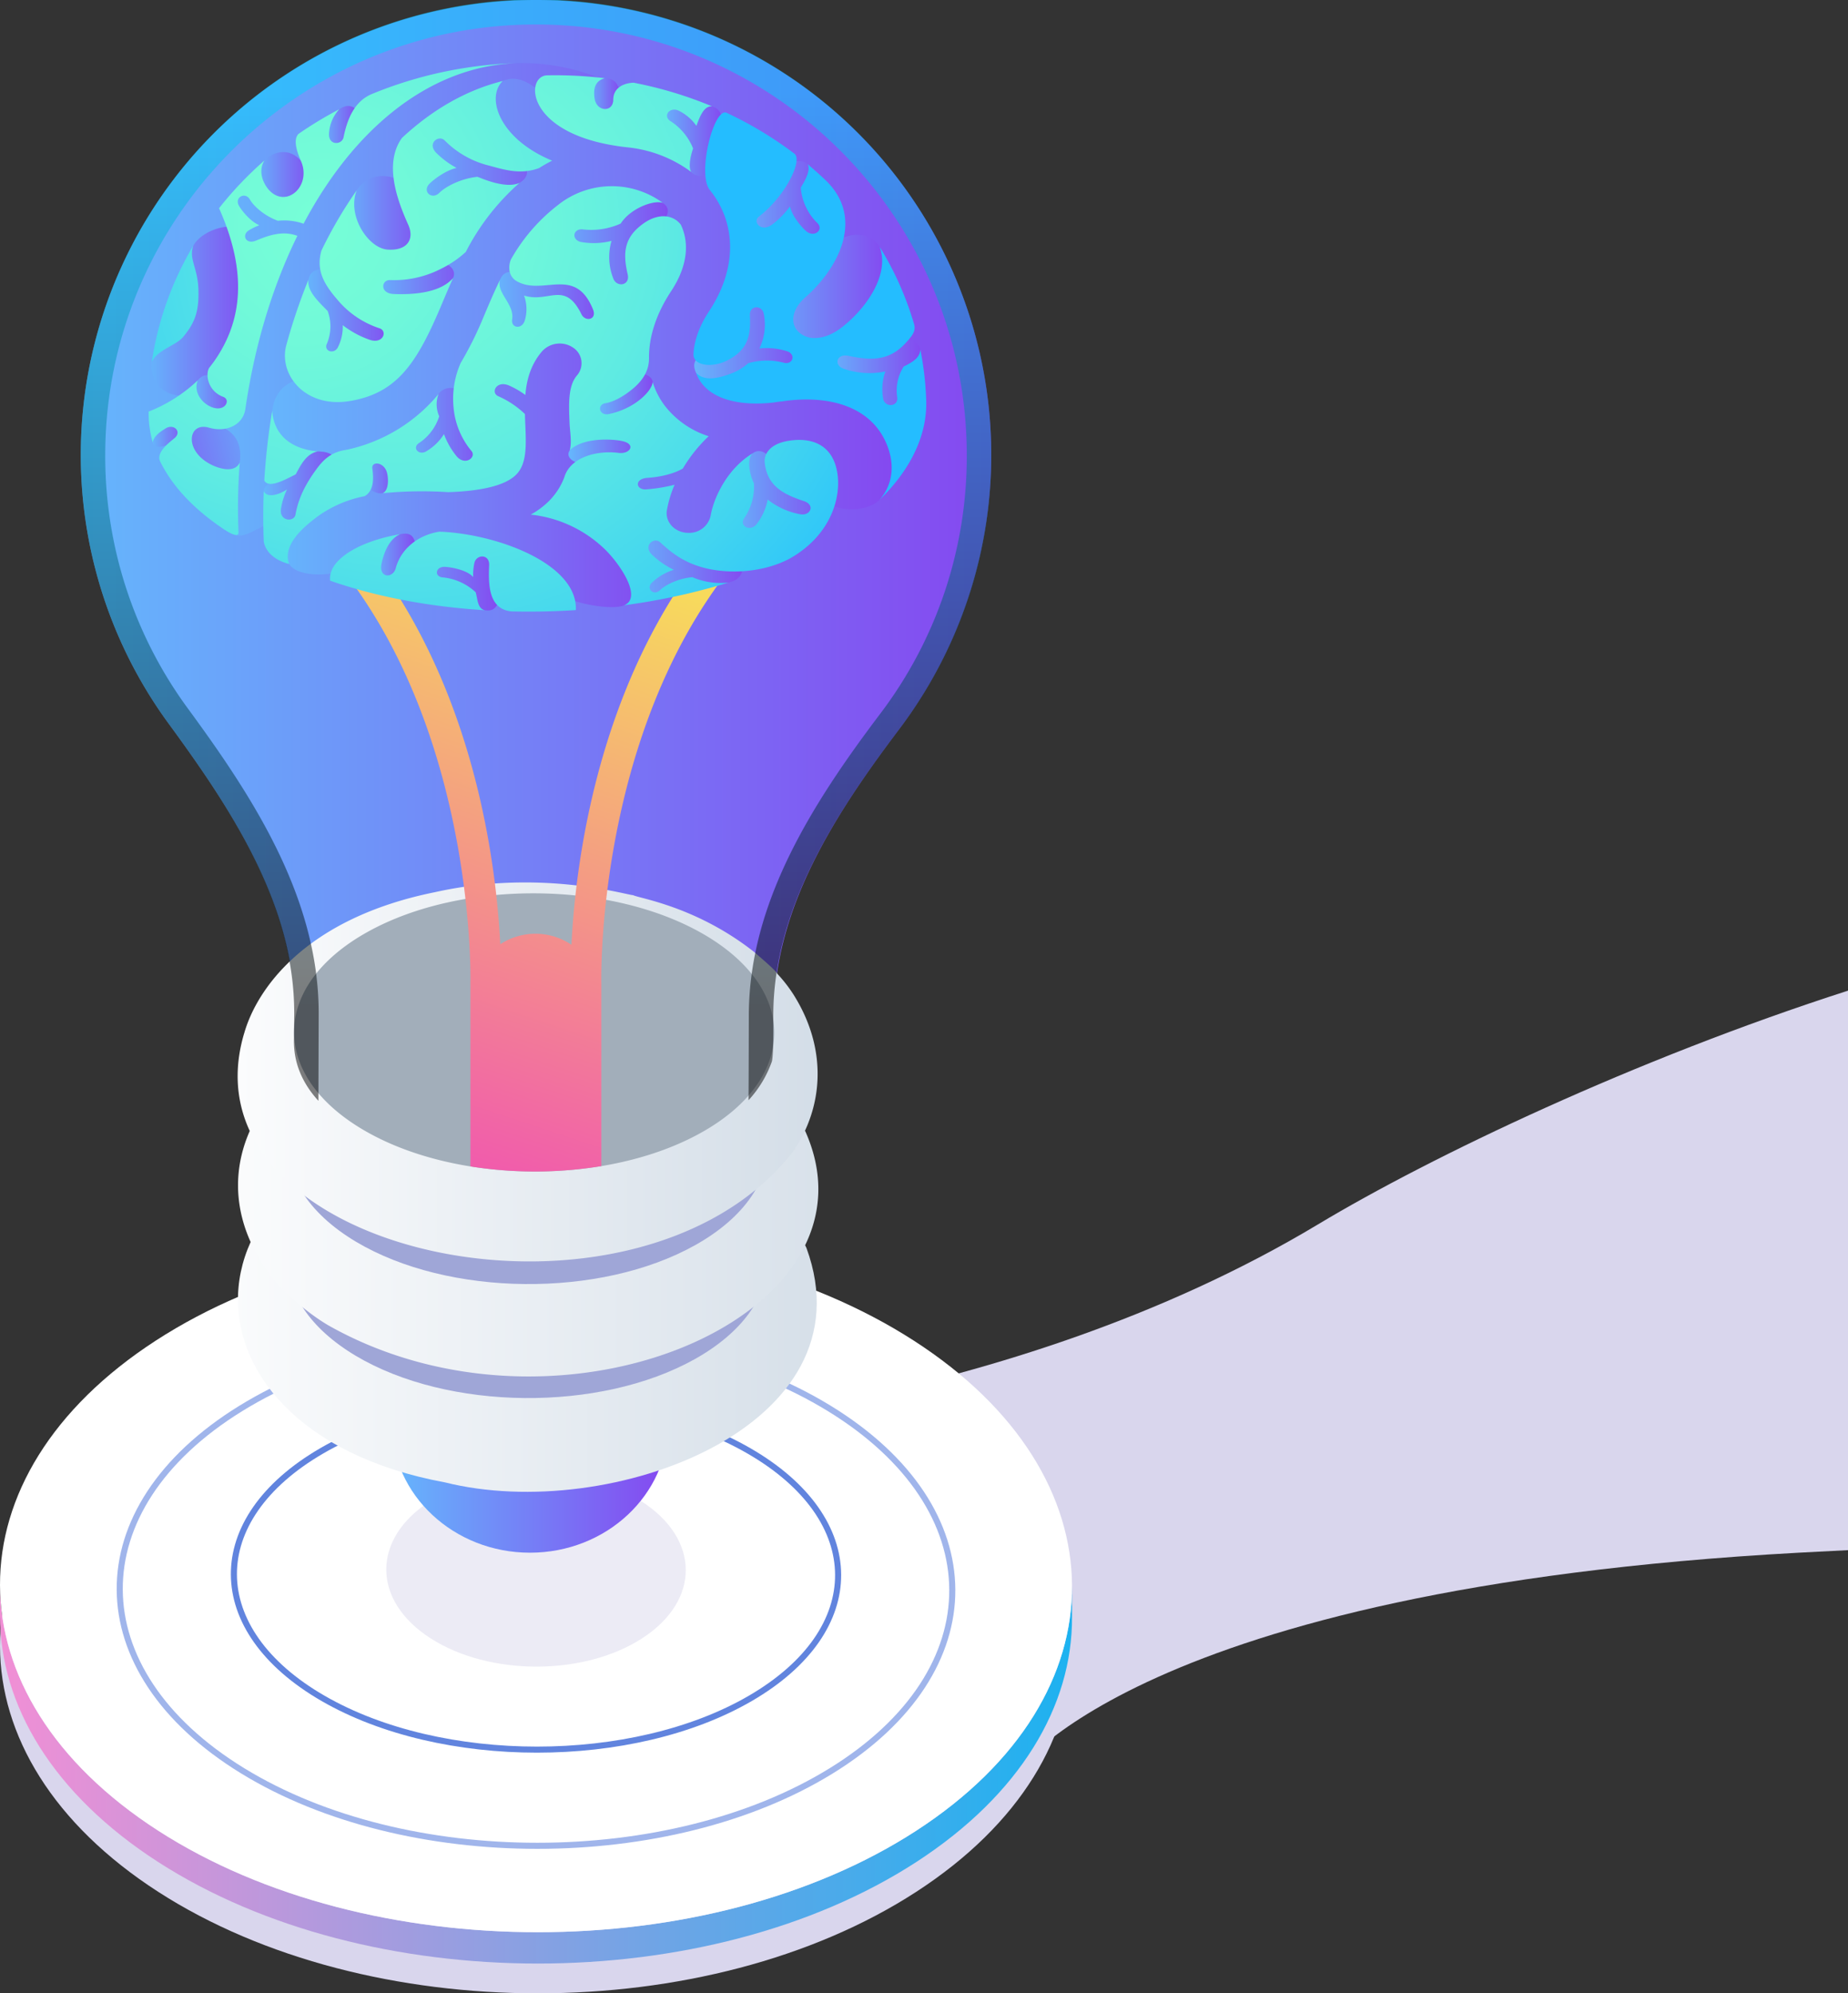<svg xmlns="http://www.w3.org/2000/svg" xmlns:xlink="http://www.w3.org/1999/xlink" width="609.036" height="656.899" viewBox="0 0 609.036 656.899"><rect x="0" y="0" width="609.036" height="656.899" fill="#333333" stroke="none"/><defs><style>.a{fill:#d9d6ed;}.b{fill:url(#a);}.c{fill:#fff;}.d{fill:#ecebf5;}.e,.f{fill:none;stroke:#6184de;stroke-miterlimit:10;stroke-width:2px;}.f{opacity:0.6;}.g{fill:url(#b);}.h{fill:#8e8e8d;}.i{fill:url(#d);}.j{fill:#9fa6d7;}.k{fill:#a2aeba;}.l{fill:url(#g);}.m{fill:url(#i);}.n{fill:url(#l);}.o{fill:url(#n);}.p{fill:url(#af);}.q{fill:url(#ah);}.r{fill:url(#al);}.s{fill:url(#am);}.t{fill:url(#an);}.u{fill:url(#ao);}.v{fill:url(#ap);}.w{fill:url(#aq);}.x{fill:url(#ar);}.y{fill:url(#as);}.z{opacity:0.5;mix-blend-mode:screen;isolation:isolate;fill:url(#at);}</style><linearGradient id="a" y1="0.5" x2="1" y2="0.5" gradientUnits="objectBoundingBox"><stop offset="0" stop-color="#f28fd5"/><stop offset="1" stop-color="#1cb2f0"/></linearGradient><linearGradient id="b" y1="0.5" x2="1" y2="0.5" gradientUnits="objectBoundingBox"><stop offset="0" stop-color="#65b6fc"/><stop offset="1" stop-color="#8548f0"/></linearGradient><linearGradient id="d" y1="0.5" x2="1" y2="0.5" gradientUnits="objectBoundingBox"><stop offset="0" stop-color="#fff"/><stop offset="1" stop-color="#d3dde7"/></linearGradient><linearGradient id="g" x1="0.494" y1="0.05" x2="0.283" y2="0.963" gradientUnits="objectBoundingBox"><stop offset="0" stop-color="#f7da5c"/><stop offset="1" stop-color="#f15dab"/></linearGradient><linearGradient id="i" x1="0" y1="0.5" x2="1" y2="0.5" xlink:href="#b"/><linearGradient id="l" x1="1.567" y1="0.276" x2="-0.646" y2="0.774" xlink:href="#b"/><linearGradient id="n" x1="0" y1="0.5" x2="1" y2="0.5" xlink:href="#b"/><linearGradient id="af" x1="0" y1="0.5" x2="1.253" y2="0.5" xlink:href="#b"/><linearGradient id="ah" x1="0" y1="0.5" x2="1.224" y2="0.5" xlink:href="#b"/><radialGradient id="al" cx="-0.024" cy="-3.851" r="7.486" gradientTransform="translate(0.337) scale(0.325 1)" gradientUnits="objectBoundingBox"><stop offset="0" stop-color="#78ffd6"/><stop offset="0.187" stop-color="#71f9d9"/><stop offset="0.448" stop-color="#5febe2"/><stop offset="0.751" stop-color="#41d4f0"/><stop offset="1" stop-color="#24bdff"/></radialGradient><radialGradient id="am" cx="-1.587" cy="0.287" r="1.543" gradientTransform="translate(-0.333) scale(1.666 1)" xlink:href="#al"/><radialGradient id="an" cx="-1.191" cy="1.535" r="6.185" gradientTransform="translate(0.227) scale(0.546 1)" xlink:href="#al"/><radialGradient id="ao" cx="0.147" cy="0.445" r="1.864" gradientTransform="translate(-0.101) scale(1.201 1)" xlink:href="#al"/><radialGradient id="ap" cx="1.118" cy="-2.561" r="8.194" gradientTransform="translate(-0.183) scale(1.365 1)" xlink:href="#al"/><radialGradient id="aq" cx="0.106" cy="0.09" r="1.428" gradientTransform="translate(0.136) scale(0.729 1)" xlink:href="#al"/><radialGradient id="ar" cx="3.693" cy="-0.187" r="5.142" gradientTransform="translate(-0.747) scale(2.495 1)" xlink:href="#al"/><radialGradient id="as" cx="0.478" cy="0.341" r="1.268" gradientTransform="translate(-0.142) scale(1.285 1)" xlink:href="#al"/><linearGradient id="at" x1="0.5" y1="0.916" x2="0.5" y2="0.086" gradientUnits="objectBoundingBox"><stop offset="0"/><stop offset="0.418" stop-color="#005768"/><stop offset="1" stop-color="#00d6ff"/></linearGradient></defs><g transform="translate(-2779 -2623)"><g transform="translate(2779 2623)"><path class="a" d="M542.433,331.849C472.126,354.474,405.2,386.4,367.781,408.863c-103.84,62.348-228.859,68.284-228.859,68.284L267.735,590.115s39.58-61.04,258.486-73.049q8.094-.445,16.212-.838Z" transform="translate(66.603 -5.383)"/><path class="a" d="M314.683,427.544c-69.212-44.6-181.064-44.59-249.824,0-34.315,22.257-51.412,51.414-51.33,80.582.082,29.282,17.476,58.575,52.143,80.92,69.22,44.6,181.067,44.6,249.822,0,34.379-22.3,51.481-51.522,51.335-80.753S349.291,449.841,314.683,427.544Z" transform="translate(-13.529 34.397)"/><path class="b" d="M366.829,451.547c.146,29.229-16.956,58.457-51.335,80.753-68.755,44.6-180.6,44.6-249.822,0C31,509.955,13.611,480.662,13.529,451.38v10.049c-.028,29.373,17.364,58.783,52.143,81.2,69.22,44.6,181.067,44.6,249.822,0,34.379-22.3,51.481-51.523,51.335-80.751Z" transform="translate(-13.529 71.002)"/><path class="c" d="M314.683,415.253c-69.212-44.6-181.064-44.59-249.824,0-34.315,22.257-51.412,51.414-51.33,80.582.082,29.282,17.476,58.575,52.143,80.92,69.22,44.6,181.067,44.6,249.822,0,34.379-22.3,51.481-51.523,51.335-80.753S349.291,437.55,314.683,415.253Z" transform="translate(-13.529 26.543)"/><path class="d" d="M175.328,438.174c-19.333-12.458-50.583-12.457-69.791,0-9.587,6.219-14.363,14.363-14.342,22.512.025,8.179,4.883,16.364,14.57,22.606,19.337,12.46,50.583,12.46,69.791,0,9.6-6.228,14.383-14.394,14.342-22.56S185,444.4,175.328,438.174Z" transform="translate(36.104 56.592)"/><path class="e" d="M230.3,430.965c-39.011-22.522-102.055-22.519-140.809,0S50.941,490,89.949,512.528s102.055,22.524,140.807,0S269.313,453.489,230.3,430.965Z" transform="translate(16.525 47.163)"/><path class="f" d="M271.488,425.5c-53.753-32.965-140.62-32.958-194.022,0s-53.112,86.414.636,119.385,140.62,32.968,194.017,0S325.244,458.469,271.488,425.5Z" transform="translate(1.856 38.666)"/><g transform="translate(26.623 0)"><path class="g" d="M179.8,132.669A149.908,149.908,0,0,0,58.67,371.059c21.04,28.693,41.637,60.1,41.558,95.683l-.087,8.187c.875,10.783,8.29,21.445,22.3,29.822,30.463,18.207,80.559,18.7,111.9,1.119,14.756-8.277,22.714-19.09,23.832-30.116.064-3.6.021-7.468.021-8.515.02-35.305,20.162-66.286,41.447-94.462A149.894,149.894,0,0,0,179.8,132.669Z" transform="translate(-29.772 -132.669)"/><path class="h" d="M71.248,381.8c-2.229-13.406,2.139-39.5,9.941-47.629S108.3,315.7,123.9,313.33s60.858-5.432,92.893,16.092,17.172,53.808,11.129,57.924-6.925-35.436-74.273-37.541C86.3,347.724,71.248,381.8,71.248,381.8Z" transform="translate(-3.638 -18.286)"/><path class="g" d="M183.4,435.474c0,23.517-20.395,42.578-45.546,42.578s-45.548-19.06-45.548-42.578S112.7,392.9,137.857,392.9,183.4,411.962,183.4,435.474Z" transform="translate(10.192 33.631)"/><path class="i" d="M248.737,401.233c-.233-.464-3.886-8.215-4.407-8.215-12.085-19.6-49.707-40.96-100.81-36.421C39.44,365.483,33.675,460.781,129.584,478.473,184.071,492.1,270.293,460.089,248.737,401.233Z" transform="translate(-9.577 10.037)"/><path class="j" d="M207.217,371.83c-30.462-18.207-80.556-18.708-111.9-1.129S63.264,417.3,93.736,435.514c30.454,18.2,80.549,18.708,111.891,1.118C236.964,419.059,237.679,390.035,207.217,371.83Z" transform="translate(-3.208 11.225)"/><path class="i" d="M243.979,369.464c-10.962-16.74-36.734-28.39-39.97-28.39a127.066,127.066,0,0,0-18.9-5.166l-.038-.018c-.049,0-.118-.021-.166-.021C97.923,319.217,35.69,375.892,71.889,424.719c4.64,6.315,13.752,13.694,19.923,17.126C171.384,486.159,284.98,433.973,243.979,369.464Z" transform="translate(-9.566 -4.712)"/><path class="j" d="M71.555,361.069c-1.318,12.429,6.068,25.143,22.237,34.808,30.462,18.2,80.558,18.72,111.9,1.142,16.736-9.4,24.74-22.048,23.924-34.574,0,0-35.13,20.5-74.878,20.5S71.555,361.069,71.555,361.069Z" transform="translate(-3.166 13.289)"/><path class="k" d="M230.555,394.4c-.713-10.929,24.384-42.279-22.332-69.55-30.649-17.887-80.443-18.5-111.9-1.116C56.9,345.522,73.66,382.04,72.5,393.026c0,0,43.161,29.121,82.226,29.121S230.555,394.4,230.555,394.4Z" transform="translate(-4.107 -18.668)"/><path class="i" d="M244.6,347.2c0-.018-.018-.028-.018-.036a47.641,47.641,0,0,0-5.333-6.886c-.67-1.341-6.589-6.255-7.664-7.233-19.047-15.015-37.746-17.657-39.963-18.767-1.98,0-30.575-8.725-65.264-.982-42.615,8.6-58.768,31.863-62.912,46.595l-.02.029v.01c-21.663,73.277,129.265,105.289,181.03,38.737C254.478,383.927,255.685,364.88,244.6,347.2Zm-30.413,45.287c-31.34,17.585-81.436,17.087-111.9-1.12s-29.75-47.232,1.59-64.824,81.438-17.077,111.891,1.141S245.524,374.907,214.186,392.488Z" transform="translate(-9.616 -19.286)"/><path class="l" d="M129.33,391.375v60.592a135.5,135.5,0,0,0,43.14-.1V391.375c-.026-1.06-1.911-92.76,52.961-148.276a5.039,5.039,0,1,0-7.168-7.084C172.2,282.616,164,350.893,162.628,378.921a21.2,21.2,0,0,0-23.46-.17c-1.4-28.133-9.661-96.228-55.629-142.736a5.038,5.038,0,1,0-7.166,7.084C131.243,298.614,129.358,390.314,129.33,391.375Z" transform="translate(-0.922 -67.582)"/><g transform="translate(22.353 20.785)"><path class="g" d="M45.929,219.763a4.526,4.526,0,0,0-1.649,4.488c.292,1.814,2.537,1.667,4.883.859s6.65-4.493,4.689-6.55S48.173,217.86,45.929,219.763Z" transform="translate(-42.904 -99.223)"/><path class="m" d="M78.274,162.984c1.685-3.908,2.1-5.358,5.668-7.913s6.086-.133,6.65,1.924-2.691,9.762-7.023,11.144S78.274,162.984,78.274,162.984Z" transform="translate(-21.13 -139.841)"/><path class="g" d="M55.107,287.157s1.983,9.441,5.53,11.745,4.981,3.178,9.829.7c3.3-1.692,162.171-82.434,162.171-82.434s2.306-5.248.167-16.618-29.116-56.445-75.842-55.172c-28.834.785-55.085,19.988-73.826,49.973-.987,1.577-11.632-10.374-16.6-7.128-11.649,7.6,3.147,23.447,10.033,18.667C57.682,243.411,55.107,287.157,55.107,287.157Z" transform="translate(-35.935 -145.35)"/><path class="g" d="M67.339,181.478C64.983,176.8,64.3,169.257,67.583,166s8.362-4.121,11.98.089c3.706,4.316,4.4,10.759-.846,12.126S67.339,181.478,67.339,181.478Z" transform="translate(-29.395 -133.917)"/><path class="n" d="M58.97,235.36c5.969-1.4,8.738,2.357,9.726-4.632s-2.268-11.3-9.254-12.824-11.734,8.7-6.1,13.081Z" transform="translate(-38.655 -99.082)"/><path class="g" d="M56.28,195.944c.533-5.45-.823-7.151,1.495-11.468s10.936-8.285,17.62-5.106c-3.449,2.278-.57,5.738-.143,9.711.98,9.084,1.916,22.006-2.9,32.848-6.923,15.584-29.573,16.34-28.277.91C46.006,214.84,56.28,195.944,56.28,195.944Z" transform="translate(-43.02 -124.345)"/><path class="o" d="M54.422,217.908c-2.219-3.36-2.8-5.37-.61-8.062s4.312-1.875,6.471-.234,6.843,6.843,4.114,9.207C59.708,222.871,54.422,217.908,54.422,217.908Z" transform="translate(-37.643 -105.252)"/><path class="g" d="M208.961,210.337c1.088-2.677,2.126-3.508,1.639-6.055s-4.194-4.122-8-3.39-21.267-.282-22.758,6.441,14.358,18.9,19.759,19.337,8.989-8.836,8.989-8.836Z" transform="translate(43.713 -109.97)"/><path class="g" d="M185.526,171.357c-.367-2.618.674-3.358-1.434-5.268s-6.194-1.329-10.234,3.032-13.189,13.863-10.09,18.834,24.3,3.609,24.3,3.609l3.467-10.257Z" transform="translate(33.102 -132.757)"/><path class="g" d="M132.014,151.458c1.387-1.949,2.585-3.086,5.252-3.062s5.083,1.241,4.824,6.763-7.682,7.138-9.277,3.422A12.564,12.564,0,0,1,132.014,151.458Z" transform="translate(13.086 -143.403)"/><path class="g" d="M77.365,261.137c-5.351,6.8-8.413,12.116-5.189,17.351,2.811,4.568,15.1,4.612,23.209.113.823-.456,6.794,7.944,8.426,7.769,9.683-1.039,21.709,5.643,33,7.363,3.567.543,3.924-2.186,4.97-3.627,1.423-1.964,17.494-3.045,18.152-2.524,5.26,4.171,18.959,6.24,22.7,4.507,13.458-6.233-6.791-25.772-11.852-31.268s2.534-31.244,3.475-45.759-13.021-30.827-26.367-9.447S107.115,242.593,95.3,245.708,77.365,261.137,77.365,261.137Z" transform="translate(-25.869 -113.414)"/><path class="g" d="M138.329,219.834c-2.572.18-8.761,3.819-10.087,5.679s.523,4.089,4.675,4.465,19.342.141,18.479-5.306S143.852,219.441,138.329,219.834Z" transform="translate(10.533 -97.864)"/><path class="g" d="M98.124,232.491c-1.323,2.19-2.59,4.042-4.85,4.43-3.667.634-8.044-4.4-7.094-8.384s7.251-6.494,9.564-3.021A14.349,14.349,0,0,1,98.124,232.491Z" transform="translate(-16.162 -95.171)"/><path class="g" d="M90.963,255.8c9.683-1.039,21.709,5.643,33,7.363,3.567.543,3.924-2.186,4.97-3.627l-.039-16.364-21.206,1.364Z" transform="translate(-13.021 -82.84)"/><path class="g" d="M93.537,241.941c2.334-1.083,1.065-1.278,3.457-1.788s4.77-.275,5.011,3.908-3.144,11.56-7.5,12.232-6.44-4.012-4.481-7.958S93.537,241.941,93.537,241.941Z" transform="translate(-14.094 -84.89)"/><path class="g" d="M197.894,211.973c7.235-10.921,8.857-23.433,6.153-28.126s-10.564-6.782-20.2,2.6-20.891,21.254-10.906,28.3S192.816,219.637,197.894,211.973Z" transform="translate(36.875 -123.292)"/><path class="g" d="M95.916,196.525c-10.095-2.963-14.791-16.158-9.9-23.766s14.96-4.95,19.3.793S109.686,200.566,95.916,196.525Z" transform="translate(-17.427 -130.833)"/><path class="g" d="M274.607,272.308c-1.234,6.3-1.167,10.665-6.255,15.105s-16.4,4.411-21.781-3.265-22.057,8.3-32.642,15.974c-21.163,15.34-33.981-11.436-28.61-24.486s-8.364-80.913-26.984-50.542-30.952,40.714-46.033,46.183c-37.828,13.72-45.171-3.917-44-13.327.975-7.828,6.492-11.675,17.813-11.478s35.453-39.283,42.176-55.349,6.9-31.534,8.584-35.551.567-3.194,7.413-6.328,13.555,4.157,19.4,11.154c4.473,5.353,41.965-.074,52.023,15.963s16.843,32.206,9.074,49.63,20.952,24.8,31.522,24.368S274.607,272.308,274.607,272.308Z" transform="translate(-27.575 -143.339)"/><path class="g" d="M152.556,173.581c3.029-.452,4.87-1.459,7.4.272s2.129,4.162-1.052,7.035-7.346,8.854-7.046,13.886-7.764,14.245-11.662,3.876-11.029-5.689-12.431-10.895-4.119-9.7,4.661-9.072S152.556,173.581,152.556,173.581Z" transform="translate(9.521 -127.759)"/><path class="g" d="M150.745,214.866c1.215-3.4,1.383-2.1,1.215-4.306s-4.071-4.024-8.058-1.665-8.687,3.7-10.178,7.982,4.286,9.31,9.213,5.874A32.189,32.189,0,0,0,150.745,214.866Z" transform="translate(14.153 -105.449)"/><path class="g" d="M162.782,257.1c4.494-.239,4.853-.062,9.085-.906s5.868-4.476,3.335-7.223-19.228-5.353-23.947-8.121-12.29.011-8.975,5.851-1.372,11.023.344,13.035,8.069,1.095,10.577-.215S162.782,257.1,162.782,257.1Z" transform="translate(19.253 -85.009)"/><path class="g" d="M164.586,230.473c-.166-3.006-.216-4.432,2.331-6.345s4.984.069,6.6,2.523,10.329,8.3,13.362,9.654,6.21,10.547-1.108,9.916-14.225,1.952-16.179,3.347-10.519,1.857-7.254-5.515A26.182,26.182,0,0,0,164.586,230.473Z" transform="translate(32.12 -95.496)"/><path class="g" d="M169.64,221.688c-6.361.754-14.384-1.2-15.9-4.439s-.138-5.183,2.681-5.545,12.568-8.246,12.857-12.947,6.409-9.554,8.2-2.885a25.926,25.926,0,0,0,9.341,13.765c3.375,2.573.4,8.456-5.825,7.966S169.64,221.688,169.64,221.688Z" transform="translate(26.692 -115.152)"/><path class="g" d="M163.232,154.614c2.306.733,3.463,2.413,2.857,5.891s-2.288,10.047-2.172,13.248-5.333,5.194-7.563,2.49c-1.751-2.126-9.8-16.089-9.8-16.089l1.118-6.953,8.156.98S160.916,153.881,163.232,154.614Z" transform="translate(22.503 -140.333)"/><path class="p" d="M122.383,178.024c4.011-.166,6.428.574,9.249-1s3.93-4.693-.346-8.574-26.3-10.878-26.3-10.878L96.635,168.88l5.189,19.308Z" transform="translate(-9.397 -137.539)"/><path class="g" d="M114.049,198.52c-.128-3.614-.852-5.912.243-8.535s2.809-3.022,6.117-2.416,18.908-1.844,23.947,3.788,4.76,18.31-2.891,13.524-13.65-4.129-13.65-4.129-5.8,11.211-11.926,5.917C113.349,204.47,114.049,198.52,114.049,198.52Z" transform="translate(1.506 -118.528)"/><path class="q" d="M109.253,194.871c3.571-2.119,4.112-1.31,5.578-4.253s-2.2-5.837-6.553-5.165-19.616,5.081-19.616,5.081L90.9,199.57Z" transform="translate(-14.492 -119.785)"/><path class="g" d="M76.951,197.587c-.823-2.6-1.891-4.517-1.354-7.3s2.59-4.1,7.094-3.213,21.555,16.059,21.817,20.818-11.049,7.443-12.768,5.294-8.764,9.977-11.155,4.322S76.951,197.587,76.951,197.587Z" transform="translate(-22.933 -118.86)"/><path class="g" d="M104.661,218.764c.18-2.64-.167-3.921,1.182-6.082s5.422-3.237,8.279.187,8.7,16.172,5.753,20.568-17.405,3.1-17.405,3.1-10.824-4.163-6-9.625A73.414,73.414,0,0,1,104.661,218.764Z" transform="translate(-10.295 -103.609)"/><path class="g" d="M68.342,238.828c-1.178-.61-1.659-.792-1.777-2.277s1.723-2.655,4.6-3.87,8.13-9.3,13.209-9.244,6.732,2.232,7.189,6.437-9.623,11.632-12.131,14.588-8.017,7.179-8.9,2.721A78.482,78.482,0,0,0,68.342,238.828Z" transform="translate(-28.616 -95.449)"/><path class="r" d="M118.274,239.688c-.793-.059-1.583-.093-2.373-.123-7.215,1.172-12.717,5.827-14.356,12.029-.908,3.427-5.689,3.353-4.683-1.478.634-3.052,2.265-8.071,6.138-9.711-13.407,2.244-23.92,8.464-23.065,15.32,15.533,5.409,33.05,8.625,51.1,9.736-2.575-.356-2.5-3.821-3.147-5.928a18.541,18.541,0,0,0-10.7-4.884c-2.88-.116-2.68-3.275.067-3.481,1.375-.1,7.681.8,9.8,3.363a19.309,19.309,0,0,1,.388-4.57c.626-3.008,5.066-3.127,4.888.682-.318,6.756-.051,14.389,7.266,15.2,7.086.174,14.214.028,21.311-.436C161.52,250.784,137.038,241.093,118.274,239.688Z" transform="translate(-20.1 -85.142)"/><g transform="translate(127.364 4.017)"><path class="s" d="M222.259,239.009A14.713,14.713,0,0,0,220.083,249c.569,3.08-3.6,3.753-4.547.9a17.671,17.671,0,0,1,.661-9.266,25.764,25.764,0,0,1-13.86-.947c-3.131-1.124-2.3-5.07,1.8-4.186,7.61,1.633,13.442,1.572,18.8-4.284,1.946-2.127,3.4-3.78,2.757-6.1a103.582,103.582,0,0,0-11.368-25.554c3.38,8.877-4.155,20.036-12.3,26.405-4.139,3.237-7.205,3.583-8.864,3.649a7.589,7.589,0,0,1-5.663-2.108c-2.693-2.67-2.219-7.328,2.382-11.352,10.151-8.885,19.77-25.371,7.033-38.152q-3.044-2.94-6.317-5.665c1.329,2.311-1.878,6.881-2.268,7.771A18.386,18.386,0,0,0,193.6,191.54c2.485,2.159-.464,4.92-3.111,3.147-1.142-.765-4.94-4.852-5.727-8.441a28.55,28.55,0,0,1-5.858,5.971c-3.647,2.706-6.576-.9-4.389-2.6,9.025-7.018,14.45-18.633,11.739-20.734a123.728,123.728,0,0,0-22.486-13.543c-4.148-1.41-9.59,19.949-5.484,25.4,8.954,11.057,9.1,26.025-.18,40.063-3.231,4.883-4.958,9.828-5.138,14.245.01,3.612,5.946,4.555,11.085,1.972,6.815-3.421,7.869-8.223,7.507-14.774-.188-3.531,3.929-3.542,4.53-.769a17.891,17.891,0,0,1-1.408,11.59,21.98,21.98,0,0,1,9.472,1.024c2.718,1.269,1.331,4.589-1.682,3.6a21.891,21.891,0,0,0-11.467.229,17.533,17.533,0,0,1-5.488,3.342c-5.932,2.291-9.452,2.123-11.683-.162a12.666,12.666,0,0,0,1.8,3.362c4.065,5.371,12.645,7.654,23.76,6.405.939-.161,1.883-.289,2.844-.379,14.034-2.121,28.667.933,34.232,13.7,3,6.881,2.318,13.722-2.29,18.89,10.8-10.5,15.95-22,15.478-33.283h0a101.643,101.643,0,0,0-1.942-16.479C227.7,235.873,225.669,237.332,222.259,239.009Z" transform="translate(-100.765 -143.024)"/><path class="t" d="M173.193,171.925a19.234,19.234,0,0,0-7.243-8.875c-2.917-1.662-.634-4.893,2.357-3.639a15.239,15.239,0,0,1,5.981,5.081c1.119-3.168,2.541-6.725,5.2-6.427a131.419,131.419,0,0,0-25.9-7.81c-3.145.1-6.692,1.583-6.709,5.622-.011,4.162-5.458,4.081-6.151-.42-.567-3.673.5-5.935,3.376-6.681a137.256,137.256,0,0,0-19.036-.949c-7.454.248-7.235,20.087,26.526,23.73a42.436,42.436,0,0,1,21.016,8.136C171.492,178.094,172.4,174.191,173.193,171.925Z" transform="translate(-121.116 -147.801)"/></g><path class="u" d="M134.261,180.528c-5.448.564-10.482,3.213-12.558,5.288-2.342,2.337-5.461-.193-3.549-2.662.824-1.065,5.274-4.676,9.238-5.553a28.742,28.742,0,0,1-6.735-5.007c-3.073-3.157.867-5.971,2.791-4.073a30.941,30.941,0,0,0,14.761,8.343c5.483,1.516,10.516,2.977,16.417.769a45.85,45.85,0,0,1,4.266-2.424c-17.525-7.238-21.9-20.873-16.282-26.254-12.045,2.986-23.256,9.479-33.23,18.772-5.92,8.266-1.731,20.119,2.047,28.524,2.239,4.984-.421,8.723-6.794,8.264s-13.452-11.242-10.151-19.541a142.73,142.73,0,0,0-11.65,19.91c-1.729,6.271.6,10.741,5.292,16.153a30.315,30.315,0,0,0,13.925,9.428c2.657.944,1.124,5.247-3.254,3.788a31.055,31.055,0,0,1-8.928-4.838,14.936,14.936,0,0,1-1.744,7.581c-1.465,2.121-4.645.824-3.432-1.549a14.749,14.749,0,0,0,.22-10.685c-2.9-2.988-6.856-6.527-6.353-10.285a187.524,187.524,0,0,0-7.392,21.96c-2.247,9.559,6.532,20.427,21.093,17.977,15.55-2.608,22.066-12.432,30.208-31.789,1.2-2.854,2.436-5.783,3.767-8.741-4.042,4.712-12.473,5.548-19.541,5.274-4.681-.184-4.139-4.661-1.274-4.607a33.844,33.844,0,0,0,17.061-3.819,34.241,34.241,0,0,0,7.946-5.442,77.166,77.166,0,0,1,17.7-22.755C143.423,184.661,135.257,180.839,134.261,180.528Z" transform="translate(-25.895 -143.047)"/><g transform="translate(37.786 40.574)"><path class="v" d="M77.02,236.2c1.346-2.439,3.317-6.85,7.282-7.546-7.566-.692-14.353-4.421-15.027-13.376a223.446,223.446,0,0,0-2.606,22.961C68.162,240.978,73.415,238,77.02,236.2Z" transform="translate(-66.332 -141.238)"/><path class="w" d="M254.6,260.779c-2.29-5.525-7.61-7.944-14.976-6.776-6.966,1.108-8.108,5.115-7.923,7.013.742,7.5,5.542,10.439,12.885,12.845,3.953,1.295,2.146,4.974-1.159,4.36A24.411,24.411,0,0,1,232.7,273.37a19.017,19.017,0,0,1-3.911,8.425c-2.257,2.219-5.689.044-3.67-2.527a18.1,18.1,0,0,0,3.036-11.3c-1.149-2.168-2.6-7.661-.439-9.8C220.087,262.7,215.1,271.811,213.9,278.71a7.188,7.188,0,0,1-6.963,5.633,7.942,7.942,0,0,1-1.375-.061c-3.978-.516-6.7-3.852-6.068-7.445a37.939,37.939,0,0,1,2.527-8.346,54.45,54.45,0,0,1-9.452,1.536c-3.37.159-3.9-3.542.58-3.814,3.739-.226,8.435-1.213,11.591-3.063a49.288,49.288,0,0,1,8.512-10.647A29.648,29.648,0,0,1,198.829,242.5a25.38,25.38,0,0,1-4.039-7.856c-.113,2.778-5.738,8.766-14.433,10.549-3.263.669-4-3.127-1.1-3.575,2.214-.343,5.591-1.873,9.133-4.871,2.577-2.173,5.281-5.424,5.2-10.024-.049-7.018,2.391-14.606,7.292-22.016,5.193-7.853,6.22-15.551,3.211-21.893-2.431-3.237-7.2-4.014-12.229-.487-6.65,4.66-6.889,9.918-5.3,16.83.857,3.724-3.535,4.353-4.691,1.5a19.144,19.144,0,0,1-.639-12.527,23.938,23.938,0,0,1-10.288.321c-3.132-.939-2.265-4.676,1.134-4.076a23.6,23.6,0,0,0,12.173-1.95c3.354-5.183,11.1-7.884,13.907-6.794-.051-.039-.1-.079-.146-.115a28.432,28.432,0,0,0-34.276.68,59.616,59.616,0,0,0-15.556,17.874c-.515.875-1.837,5.422,2.075,7.487,8.667,4.62,19.021-5.224,24.864,9.121,1.421,3.48-2.522,4.209-3.778,1.66-5.556-11.291-10.769-3.611-18.941-6.2a12.922,12.922,0,0,1,.2,8.367c-1.006,2.913-4.565,2.329-4.121-.477.82-5.13-5.219-8.657-4-13.039-2.037,4.168-3.826,8.426-5.6,12.642a116.58,116.58,0,0,1-7.338,14.7,29.044,29.044,0,0,0-2.4,14.291,25.947,25.947,0,0,0,5.969,14.787c1.651,2.1-2.208,5-4.986,1.626a25.6,25.6,0,0,1-4.112-7.225,17.122,17.122,0,0,1-6.148,5.842c-2.495,1.087-4.37-1.564-1.936-2.986a16.623,16.623,0,0,0,6.52-8.736,9.6,9.6,0,0,1-.225-7.325,53.888,53.888,0,0,1-29.032,18.079c-.769.184-1.557.339-2.357.475-4.411.9-6.781,3.4-8.784,6.119-4.137,5.632-6.086,10.136-6.977,15.069-.465,2.557-5.437,2.221-4.778-1.975a24.185,24.185,0,0,1,1.991-6.355c-2.049,1.423-6.361,3.188-7.663.618-.208,5.2-.221,10.572-.015,16.361,0,0,.239,5.5,8.372,7.61-2.324-6.405,5-12.37,9.385-15.659a39.388,39.388,0,0,1,15.519-6.694c2.5-1.447,3.178-4.545,2.513-9.108-.374-2.56,4.071-2.264,4.914,1.683.465,2.172.413,5.651-1.524,6.455a133.272,133.272,0,0,1,21.645-.349c11.257-.375,18.747-2.259,22.25-5.645,3.68-3.562,3.431-9.577,3.145-16.541-.051-1.167-.1-2.354-.126-3.557a30.122,30.122,0,0,0-8.839-5.894c-2.536-1.174-.547-5.325,3.647-3.485a28.293,28.293,0,0,1,5.33,3.1c.413-4.994,1.755-9.975,5.46-14.338a7.861,7.861,0,0,1,10.228-1.3,6.135,6.135,0,0,1,1.31,9.208c-2.937,3.458-2.7,9.356-2.437,15.594.121,2.947.833,6.351.051,9.1,3.929-3.948,12.46-3.935,16.867-3.162,5.327.933,3.08,4.48-.77,3.978-7.1-.918-15.914,1.433-17.848,7.985a22.106,22.106,0,0,1-5.412,8.207,26.617,26.617,0,0,1-5.683,4.148,41.443,41.443,0,0,1,24.545,11.531c5.137,5.061,12.244,15.838,6.282,18.338a210.54,210.54,0,0,0,34.363-7.487,23.463,23.463,0,0,1-11.913-1.757c-4.588.37-8.887,2.544-10.657,4.263-1.977,1.918-4.53-.216-2.909-2.247a18.081,18.081,0,0,1,7.443-4.44,29.338,29.338,0,0,1-7.146-4.935c-3.181-3.065.657-5.987,2.65-4.148,3.839,3.54,7.915,6.815,15.073,8.571,6.72,1.649,17.764,1.846,27.262-2.995C255.251,284.437,258.056,269.122,254.6,260.779Z" transform="translate(-66.464 -170.105)"/></g><path class="x" d="M54.371,212.167c4.083-4.883,5.281-8.746,5.029-15.886-.251-7.007-3.275-9.956-1.646-14.245a104.84,104.84,0,0,0-13.7,38.364C45.884,216.353,51.934,215.081,54.371,212.167Z" transform="translate(-42.999 -121.906)"/><path class="y" d="M163.413,145.407a135.953,135.953,0,0,0-46.3,10.077c-5.81,2.36-8.218,8.161-9.459,14.32-.51,2.55-5.1,2.862-4.789-1.36a12.874,12.874,0,0,1,3.357-7.874,127.757,127.757,0,0,0-13.412,8.11c-1.852,1.868-.513,5.95.769,8.833,3.7,8.346-4.816,15.9-10.513,9.641-1.573-1.729-3.862-5.927-1.467-9.729A118.735,118.735,0,0,0,66.624,193.17c9.723,21.812,7.276,37.662-1.467,50.23-.574.823-1.174,1.611-1.793,2.382-1.341,2.27-.359,7.707,4.619,9.551,2.642.975.649,5.052-3.662,3.437-3.372-1.259-6.2-5.009-4.742-8.838A50.09,50.09,0,0,1,43.41,260.2c.01.674.02,1.344.043,2.019h0a34.587,34.587,0,0,0,1.334,8.149c.207-2.293,3.4-4.1,4.155-4.589,2.706-1.765,5.563,1.006,3.009,3.157-1.659,1.395-6.092,4.642-4.779,7.59,3.919,8.043,10.9,15.664,20.94,22.366,1.6,1.069,5.038,3.132,4.925,1.095a190.979,190.979,0,0,1,.413-23c-1.734,3.649-6.877,1.906-9.133.823-9.469-4.543-7.979-14.37-1.011-12.317,5.465,1.61,11.221-.684,12-6.217,3.067-21.093,8.99-40.45,17.13-57-4.353-1.611-8.58-.58-13.561,1.541-3.472,1.48-4.93-1.873-2.362-3.4a22.449,22.449,0,0,1,3.39-1.641c-3.367-1.413-6.484-5.72-6.935-6.856-1-2.539,2.406-4.125,3.822-1.614,1.224,2.172,4.77,5.392,9.231,7.007a19.417,19.417,0,0,1,8.461.964c16.612-31.414,41.5-51.741,69.955-52.908Z" transform="translate(-43.41 -145.34)"/></g><path class="z" d="M329.829,282.7A150.029,150.029,0,1,0,58.67,371.059c21.04,28.693,41.522,60.061,41.445,95.643l-.1,9.156c0,7.463,2.967,14,8.067,19.577l.09-28.718c.085-38.432-22.152-71.99-43-100.426A140.373,140.373,0,0,1,37.831,282.7c0-78.279,63.688-141.966,141.968-141.966S321.765,204.418,321.765,282.7a140.24,140.24,0,0,1-28.554,85.219c-22.466,29.737-43.256,62.371-43.279,99.451,0,0-.031,18.9-.1,27.872a36.932,36.932,0,0,0,7.664-12.668c.618-1.814.5-13.278.5-15.2.02-35.305,20.364-66.414,41.648-94.59A148.825,148.825,0,0,0,329.829,282.7Z" transform="translate(-29.772 -132.669)"/></g></g></g></svg>